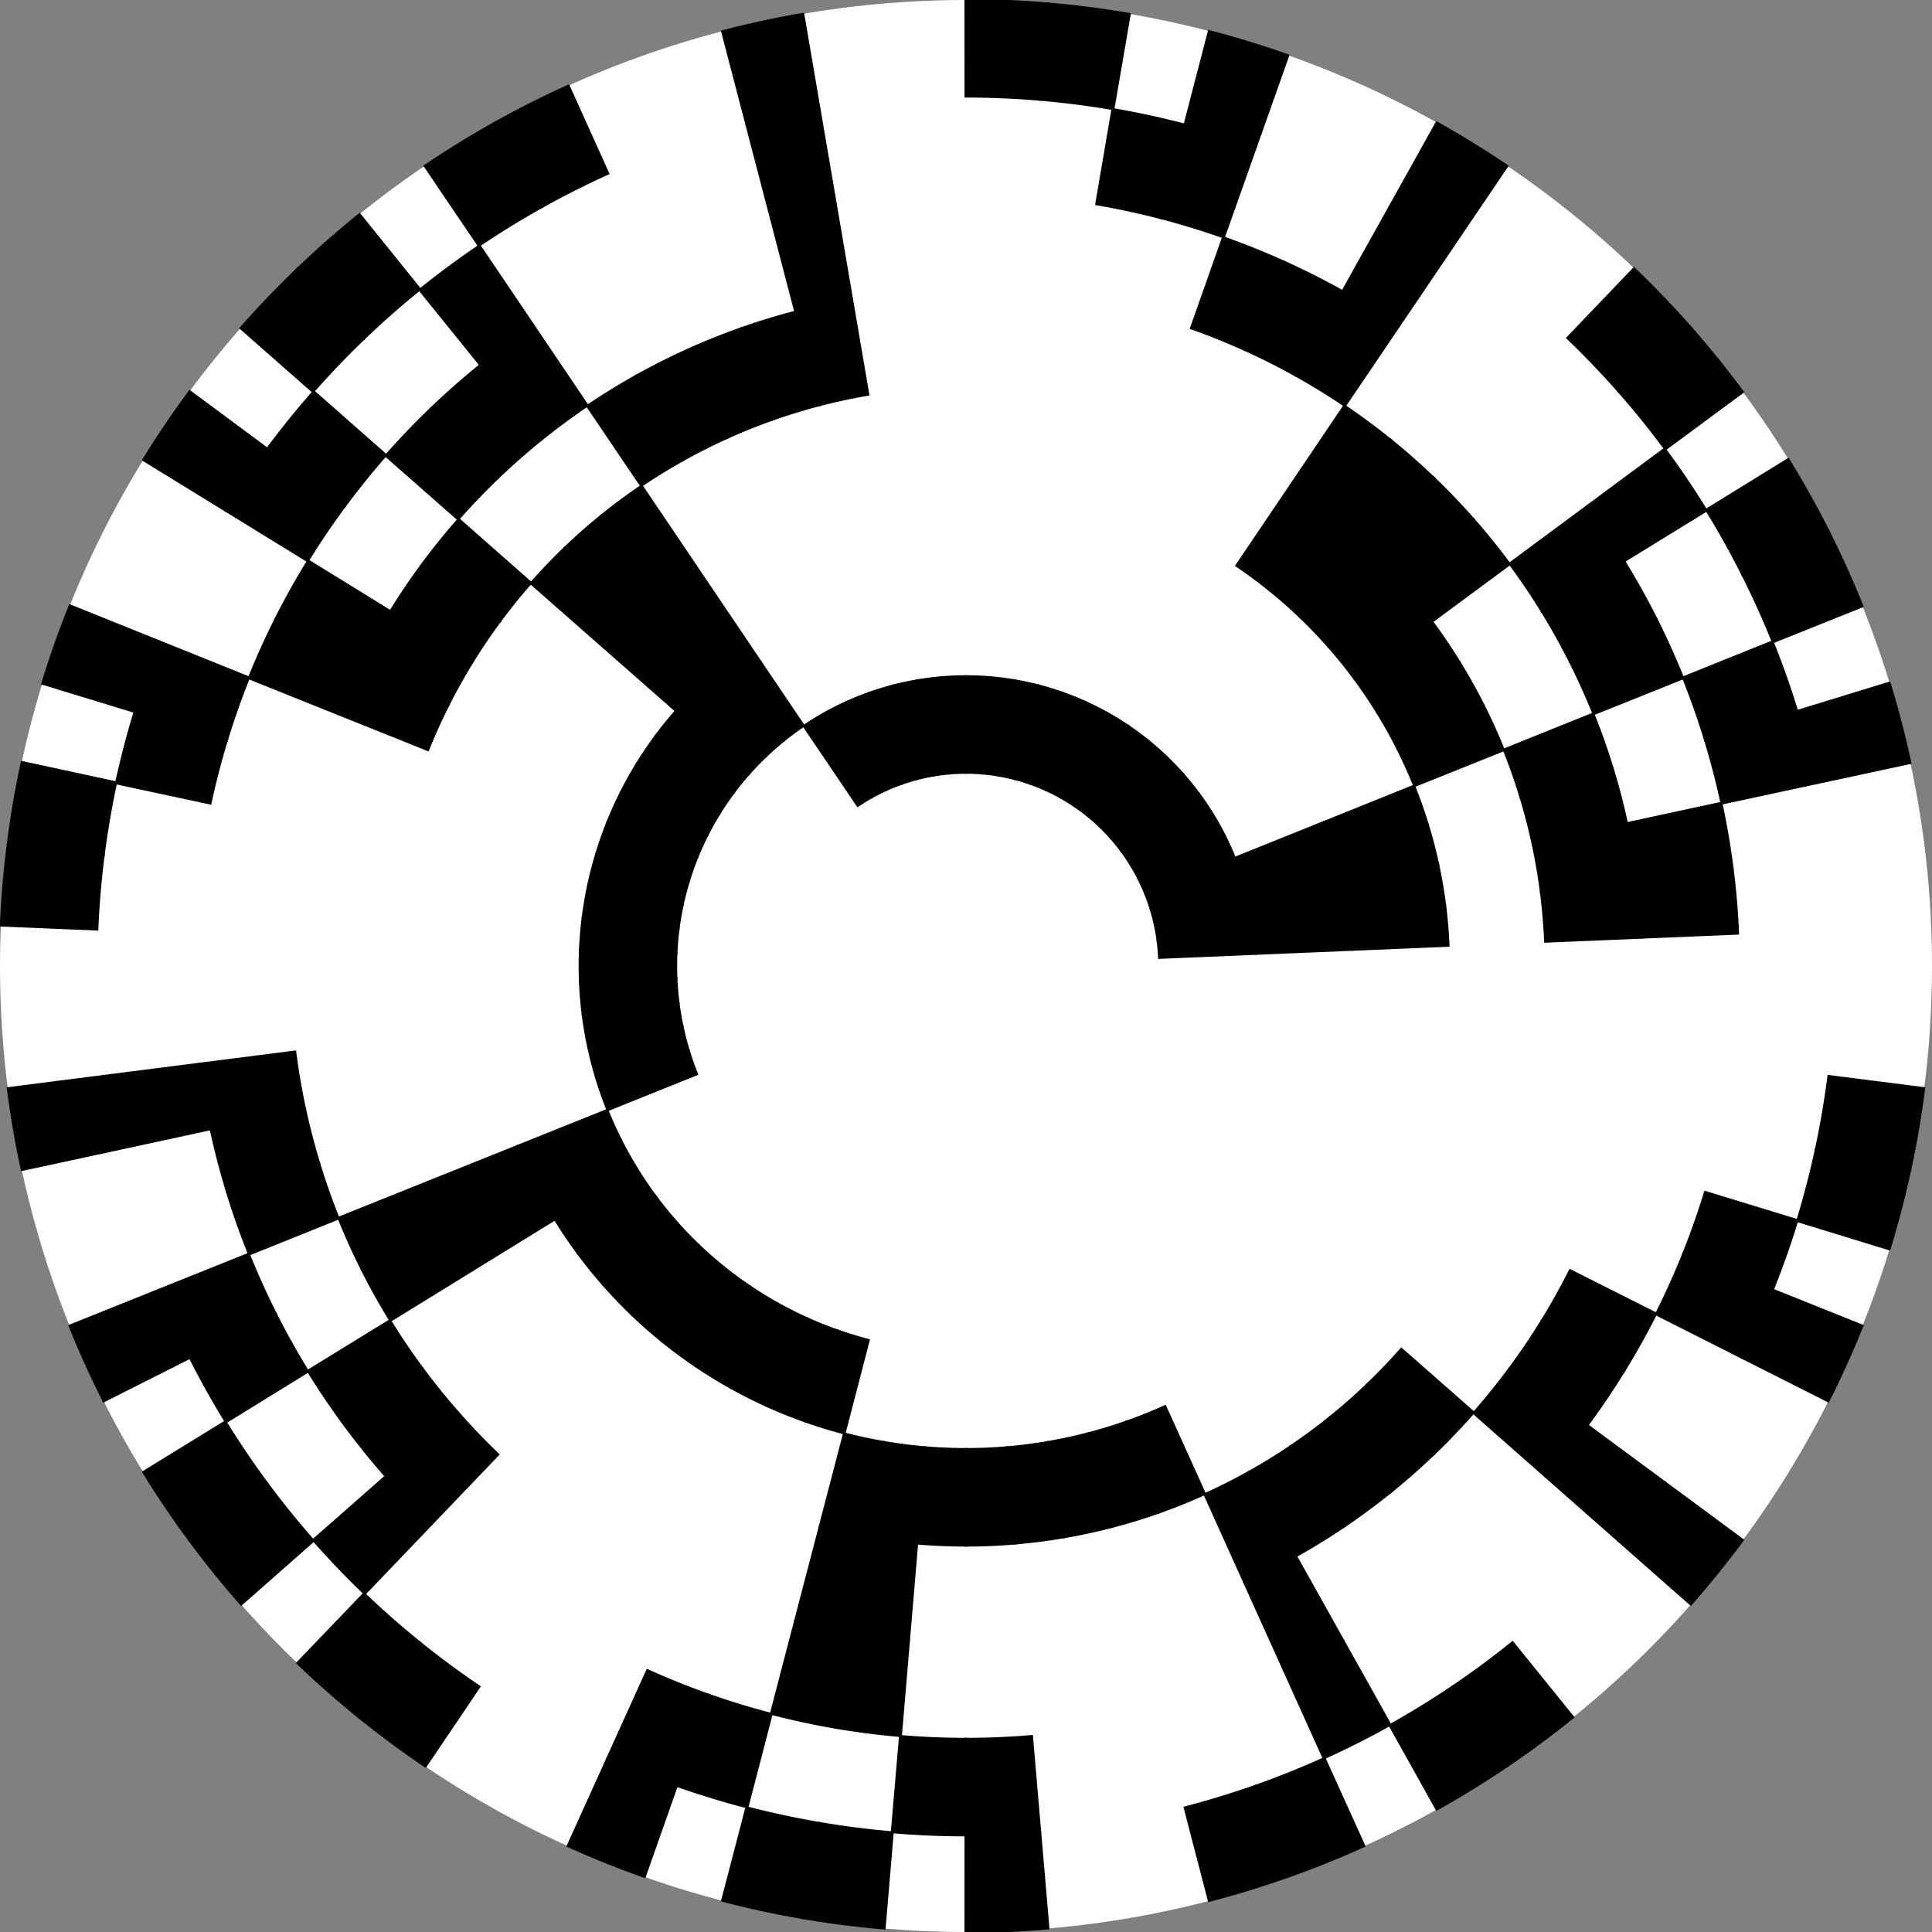 <svg viewBox="0 0  1000   1000 " xmlns="http://www.w3.org/2000/svg" xmlns:xlink="http://www.w3.org/1999/xlink" >
<rect x="0" y="0" width="1000" height="1000" fill="#808080" stroke="none"/>
<circle fill="white" cx="500.0" cy="500.0" r="500.0"/>
<path fill="black" stroke="black"
            d="
            M 443.954,417.182
            L 415.932,375.772
            A 150.0,150.0,0.086,0,1,426.922,369.005
            L 451.281,412.67
            A 100.0,100.0,0.086,0,0,443.954,417.182
            z">
</path>
<path fill="black" stroke="black"
            d="
            M 451.18,412.727
            L 426.77,369.09
            A 150.0,150.0,0.086,0,1,438.294,363.28
            L 458.863,408.853
            A 100.0,100.0,0.086,0,0,451.18,412.727
            z">
</path>
<path fill="black" stroke="black"
            d="
            M 458.757,408.901
            L 438.135,363.352
            A 150.0,150.0,0.086,0,1,450.111,358.539
            L 466.741,405.693
            A 100.0,100.0,0.086,0,0,458.757,408.901
            z">
</path>
<path fill="black" stroke="black"
            d="
            M 466.631,405.732
            L 449.947,358.597
            A 150.0,150.0,0.086,0,1,462.288,354.818
            L 474.858,403.212
            A 100.0,100.0,0.086,0,0,466.631,405.732
            z">
</path>
<path fill="black" stroke="black"
            d="
            M 474.746,403.241
            L 462.119,354.862
            A 150.0,150.0,0.086,0,1,474.736,352.143
            L 483.157,401.429
            A 100.0,100.0,0.086,0,0,474.746,403.241
            z">
</path>
<path fill="black" stroke="black"
            d="
            M 483.043,401.448
            L 474.564,352.172
            A 150.0,150.0,0.086,0,1,487.366,350.533
            L 491.577,400.355
            A 100.0,100.0,0.086,0,0,483.043,401.448
            z">
</path>
<path fill="black" stroke="black"
            d="
            M 491.461,400.365
            L 487.192,350.548
            A 150.0,150.0,0.086,0,1,500.087,350
            L 500.058,400
            A 100.0,100.0,0.086,0,0,491.461,400.365
            z">
</path>
<path fill="black" stroke="black"
            d="
            M 499.942,400
            L 499.913,350
            A 150.0,150.0,0.086,0,1,512.808,350.548
            L 508.539,400.365
            A 100.0,100.0,0.086,0,0,499.942,400
            z">
</path>
<path fill="black" stroke="black"
            d="
            M 508.423,400.355
            L 512.634,350.533
            A 150.0,150.0,0.086,0,1,525.436,352.172
            L 516.957,401.448
            A 100.0,100.0,0.086,0,0,508.423,400.355
            z">
</path>
<path fill="black" stroke="black"
            d="
            M 516.843,401.429
            L 525.264,352.143
            A 150.0,150.0,0.086,0,1,537.881,354.862
            L 525.254,403.241
            A 100.0,100.0,0.086,0,0,516.843,401.429
            z">
</path>
<path fill="black" stroke="black"
            d="
            M 525.142,403.212
            L 537.712,354.818
            A 150.0,150.0,0.086,0,1,550.053,358.597
            L 533.369,405.732
            A 100.0,100.0,0.086,0,0,525.142,403.212
            z">
</path>
<path fill="black" stroke="black"
            d="
            M 533.259,405.693
            L 549.889,358.539
            A 150.0,150.0,0.086,0,1,561.865,363.352
            L 541.243,408.901
            A 100.0,100.0,0.086,0,0,533.259,405.693
            z">
</path>
<path fill="black" stroke="black"
            d="
            M 541.137,408.853
            L 561.706,363.28
            A 150.0,150.0,0.086,0,1,573.23,369.09
            L 548.82,412.727
            A 100.0,100.0,0.086,0,0,541.137,408.853
            z">
</path>
<path fill="black" stroke="black"
            d="
            M 548.719,412.67
            L 573.078,369.005
            A 150.0,150.0,0.086,0,1,584.068,375.772
            L 556.046,417.182
            A 100.0,100.0,0.086,0,0,548.719,412.67
            z">
</path>
<path fill="black" stroke="black"
            d="
            M 555.949,417.116
            L 583.924,375.675
            A 150.0,150.0,0.086,0,1,594.301,383.349
            L 562.867,422.233
            A 100.0,100.0,0.086,0,0,555.949,417.116
            z">
</path>
<path fill="black" stroke="black"
            d="
            M 562.777,422.16
            L 594.165,383.24
            A 150.0,150.0,0.086,0,1,603.854,391.767
            L 569.236,427.845
            A 100.0,100.0,0.086,0,0,562.777,422.16
            z">
</path>
<path fill="black" stroke="black"
            d="
            M 569.152,427.764
            L 603.728,391.646
            A 150.0,150.0,0.086,0,1,612.658,400.964
            L 575.106,433.976
            A 100.0,100.0,0.086,0,0,569.152,427.764
            z">
</path>
<path fill="black" stroke="black"
            d="
            M 575.029,433.889
            L 612.543,400.833
            A 150.0,150.0,0.086,0,1,620.651,410.875
            L 580.434,440.583
            A 100.0,100.0,0.086,0,0,575.029,433.889
            z">
</path>
<path fill="black" stroke="black"
            d="
            M 580.365,440.49
            L 620.548,410.735
            A 150.0,150.0,0.086,0,1,627.775,421.428
            L 585.183,447.619
            A 100.0,100.0,0.086,0,0,580.365,440.49
            z">
</path>
<path fill="black" stroke="black"
            d="
            M 585.122,447.52
            L 627.684,421.28
            A 150.0,150.0,0.086,0,1,633.978,432.547
            L 589.319,455.032
            A 100.0,100.0,0.086,0,0,585.122,447.52
            z">
</path>
<path fill="black" stroke="black"
            d="
            M 589.266,454.928
            L 633.9,432.392
            A 150.0,150.0,0.086,0,1,639.216,444.152
            L 592.811,462.768
            A 100.0,100.0,0.086,0,0,589.266,454.928
            z">
</path>
<path fill="black" stroke="black"
            d="
            M 592.767,462.66
            L 639.151,443.991
            A 150.0,150.0,0.086,0,1,643.451,456.16
            L 595.634,470.773
            A 100.0,100.0,0.086,0,0,592.767,462.66
            z">
</path>
<path fill="black" stroke="black"
            d="
            M 595.6,470.662
            L 643.399,455.993
            A 150.0,150.0,0.086,0,1,646.652,468.483
            L 597.768,478.989
            A 100.0,100.0,0.086,0,0,595.6,470.662
            z">
</path>
<path fill="black" stroke="black"
            d="
            M 597.743,478.875
            L 646.615,468.313
            A 150.0,150.0,0.086,0,1,648.796,481.034
            L 599.197,487.356
            A 100.0,100.0,0.086,0,0,597.743,478.875
            z">
</path>
<path fill="black" stroke="black"
            d="
            M 599.183,487.241
            L 648.774,480.861
            A 150.0,150.0,0.086,0,1,649.869,493.721
            L 599.912,495.814
            A 100.0,100.0,0.086,0,0,599.183,487.241
            z">
</path>
<path fill="black" stroke="black"
            d="
            M 360.849,556.009
            L 314.466,574.679
            A 200.0,200.0,0.086,0,1,308.733,558.453
            L 356.549,543.84
            A 150.0,150.0,0.086,0,0,360.849,556.009
            z">
</path>
<path fill="black" stroke="black"
            d="
            M 356.601,544.007
            L 308.801,558.676
            A 200.0,200.0,0.086,0,1,304.464,542.022
            L 353.348,531.517
            A 150.0,150.0,0.086,0,0,356.601,544.007
            z">
</path>
<path fill="black" stroke="black"
            d="
            M 353.385,531.687
            L 304.513,542.25
            A 200.0,200.0,0.086,0,1,301.605,525.288
            L 351.204,518.966
            A 150.0,150.0,0.086,0,0,353.385,531.687
            z">
</path>
<path fill="black" stroke="black"
            d="
            M 351.226,519.139
            L 301.635,525.519
            A 200.0,200.0,0.086,0,1,300.175,508.372
            L 350.131,506.279
            A 150.0,150.0,0.086,0,0,351.226,519.139
            z">
</path>
<path fill="black" stroke="black"
            d="
            M 350.139,506.453
            L 300.185,508.604
            A 200.0,200.0,0.086,0,1,300.185,491.396
            L 350.139,493.547
            A 150.0,150.0,0.086,0,0,350.139,506.453
            z">
</path>
<path fill="black" stroke="black"
            d="
            M 350.131,493.721
            L 300.175,491.628
            A 200.0,200.0,0.086,0,1,301.635,474.481
            L 351.226,480.861
            A 150.0,150.0,0.086,0,0,350.131,493.721
            z">
</path>
<path fill="black" stroke="black"
            d="
            M 351.204,481.034
            L 301.605,474.712
            A 200.0,200.0,0.086,0,1,304.513,457.75
            L 353.385,468.313
            A 150.0,150.0,0.086,0,0,351.204,481.034
            z">
</path>
<path fill="black" stroke="black"
            d="
            M 353.348,468.483
            L 304.464,457.978
            A 200.0,200.0,0.086,0,1,308.801,441.324
            L 356.601,455.993
            A 150.0,150.0,0.086,0,0,353.348,468.483
            z">
</path>
<path fill="black" stroke="black"
            d="
            M 356.549,456.16
            L 308.733,441.547
            A 200.0,200.0,0.086,0,1,314.466,425.321
            L 360.849,443.991
            A 150.0,150.0,0.086,0,0,356.549,456.16
            z">
</path>
<path fill="black" stroke="black"
            d="
            M 360.784,444.152
            L 314.379,425.537
            A 200.0,200.0,0.086,0,1,321.467,409.855
            L 366.1,432.392
            A 150.0,150.0,0.086,0,0,360.784,444.152
            z">
</path>
<path fill="black" stroke="black"
            d="
            M 366.022,432.547
            L 321.362,410.063
            A 200.0,200.0,0.086,0,1,329.755,395.04
            L 372.316,421.28
            A 150.0,150.0,0.086,0,0,366.022,432.547
            z">
</path>
<path fill="black" stroke="black"
            d="
            M 372.225,421.428
            L 329.633,395.238
            A 200.0,200.0,0.086,0,1,339.27,380.98
            L 379.452,410.735
            A 150.0,150.0,0.086,0,0,372.225,421.428
            z">
</path>
<path fill="black" stroke="black"
            d="
            M 379.349,410.875
            L 339.131,381.167
            A 200.0,200.0,0.086,0,1,349.942,367.778
            L 387.457,400.833
            A 150.0,150.0,0.086,0,0,379.349,410.875
            z">
</path>
<path fill="black" stroke="black"
            d="
            M 387.342,400.964
            L 349.789,367.952
            A 200.0,200.0,0.086,0,1,361.696,355.528
            L 396.272,391.646
            A 150.0,150.0,0.086,0,0,387.342,400.964
            z">
</path>
<path fill="black" stroke="black"
            d="
            M 396.146,391.767
            L 361.528,355.689
            A 200.0,200.0,0.086,0,1,374.447,344.32
            L 405.835,383.24
            A 150.0,150.0,0.086,0,0,396.146,391.767
            z">
</path>
<path fill="black" stroke="black"
            d="
            M 405.699,383.349
            L 374.266,344.466
            A 200.0,200.0,0.086,0,1,388.101,334.233
            L 416.076,375.675
            A 150.0,150.0,0.086,0,0,405.699,383.349
            z">
</path>
<path fill="black" stroke="black"
            d="
            M 639.151,443.991
            L 685.534,425.321
            A 200.0,200.0,0.086,0,1,691.267,441.547
            L 643.451,456.16
            A 150.0,150.0,0.086,0,0,639.151,443.991
            z">
</path>
<path fill="black" stroke="black"
            d="
            M 643.399,455.993
            L 691.199,441.324
            A 200.0,200.0,0.086,0,1,695.536,457.978
            L 646.652,468.483
            A 150.0,150.0,0.086,0,0,643.399,455.993
            z">
</path>
<path fill="black" stroke="black"
            d="
            M 646.615,468.313
            L 695.487,457.75
            A 200.0,200.0,0.086,0,1,698.395,474.712
            L 648.796,481.034
            A 150.0,150.0,0.086,0,0,646.615,468.313
            z">
</path>
<path fill="black" stroke="black"
            d="
            M 648.774,480.861
            L 698.365,474.481
            A 200.0,200.0,0.086,0,1,699.825,491.628
            L 649.869,493.721
            A 150.0,150.0,0.086,0,0,648.774,480.861
            z">
</path>
<path fill="black" stroke="black"
            d="
            M 449.717,693.576
            L 437.146,741.97
            A 250.0,250.0,0.086,0,1,416.578,735.671
            L 433.262,688.537
            A 200.0,200.0,0.086,0,0,449.717,693.576
            z">
</path>
<path fill="black" stroke="black"
            d="
            M 433.482,688.614
            L 416.852,735.768
            A 250.0,250.0,0.086,0,1,396.892,727.747
            L 417.514,682.198
            A 200.0,200.0,0.086,0,0,433.482,688.614
            z">
</path>
<path fill="black" stroke="black"
            d="
            M 417.726,682.294
            L 397.157,727.867
            A 250.0,250.0,0.086,0,1,377.949,718.183
            L 402.359,674.546
            A 200.0,200.0,0.086,0,0,417.726,682.294
            z">
</path>
<path fill="black" stroke="black"
            d="
            M 402.563,674.66
            L 378.203,718.324
            A 250.0,250.0,0.086,0,1,359.886,707.046
            L 387.909,665.637
            A 200.0,200.0,0.086,0,0,402.563,674.66
            z">
</path>
<path fill="black" stroke="black"
            d="
            M 388.101,665.767
            L 360.127,707.209
            A 250.0,250.0,0.086,0,1,342.832,694.418
            L 374.266,655.534
            A 200.0,200.0,0.086,0,0,388.101,665.767
            z">
</path>
<path fill="black" stroke="black"
            d="
            M 374.447,655.68
            L 343.058,694.6
            A 250.0,250.0,0.086,0,1,326.91,680.388
            L 361.528,644.311
            A 200.0,200.0,0.086,0,0,374.447,655.68
            z">
</path>
<path fill="black" stroke="black"
            d="
            M 361.696,644.472
            L 327.12,680.59
            A 250.0,250.0,0.086,0,1,312.236,665.06
            L 349.789,632.048
            A 200.0,200.0,0.086,0,0,361.696,644.472
            z">
</path>
<path fill="black" stroke="black"
            d="
            M 349.942,632.222
            L 312.428,665.278
            A 250.0,250.0,0.086,0,1,298.914,648.541
            L 339.131,618.833
            A 200.0,200.0,0.086,0,0,349.942,632.222
            z">
</path>
<path fill="black" stroke="black"
            d="
            M 339.27,619.02
            L 299.087,648.775
            A 250.0,250.0,0.086,0,1,287.042,630.953
            L 329.633,604.762
            A 200.0,200.0,0.086,0,0,339.27,619.02
            z">
</path>
<path fill="black" stroke="black"
            d="
            M 329.755,604.96
            L 287.194,631.201
            A 250.0,250.0,0.086,0,1,276.703,612.421
            L 321.362,589.937
            A 200.0,200.0,0.086,0,0,329.755,604.96
            z">
</path>
<path fill="black" stroke="black"
            d="
            M 321.467,590.145
            L 276.834,612.681
            A 250.0,250.0,0.086,0,1,267.974,593.079
            L 314.379,574.463
            A 200.0,200.0,0.086,0,0,321.467,590.145
            z">
</path>
<path fill="black" stroke="black"
            d="
            M 349.789,367.952
            L 312.236,334.94
            A 250.0,250.0,0.086,0,1,327.12,319.41
            L 361.696,355.528
            A 200.0,200.0,0.086,0,0,349.789,367.952
            z">
</path>
<path fill="black" stroke="black"
            d="
            M 361.528,355.689
            L 326.91,319.612
            A 250.0,250.0,0.086,0,1,343.058,305.4
            L 374.447,344.32
            A 200.0,200.0,0.086,0,0,361.528,355.689
            z">
</path>
<path fill="black" stroke="black"
            d="
            M 374.266,344.466
            L 342.832,305.582
            A 250.0,250.0,0.086,0,1,360.127,292.791
            L 388.101,334.233
            A 200.0,200.0,0.086,0,0,374.266,344.466
            z">
</path>
<path fill="black" stroke="black"
            d="
            M 685.534,425.321
            L 731.918,406.651
            A 250.0,250.0,0.086,0,1,739.084,426.933
            L 691.267,441.547
            A 200.0,200.0,0.086,0,0,685.534,425.321
            z">
</path>
<path fill="black" stroke="black"
            d="
            M 691.199,441.324
            L 738.999,426.655
            A 250.0,250.0,0.086,0,1,744.419,447.472
            L 695.536,457.978
            A 200.0,200.0,0.086,0,0,691.199,441.324
            z">
</path>
<path fill="black" stroke="black"
            d="
            M 695.487,457.75
            L 744.358,447.188
            A 250.0,250.0,0.086,0,1,747.994,468.39
            L 698.395,474.712
            A 200.0,200.0,0.086,0,0,695.487,457.75
            z">
</path>
<path fill="black" stroke="black"
            d="
            M 698.365,474.481
            L 747.957,468.101
            A 250.0,250.0,0.086,0,1,749.781,489.535
            L 699.825,491.628
            A 200.0,200.0,0.086,0,0,698.365,474.481
            z">
</path>
<path fill="black" stroke="black"
            d="
            M 603.108,727.747
            L 623.729,773.297
            A 300.0,300.0,0.086,0,1,599.777,782.921
            L 583.148,735.768
            A 250.0,250.0,0.086,0,0,603.108,727.747
            z">
</path>
<path fill="black" stroke="black"
            d="
            M 583.422,735.671
            L 600.106,782.805
            A 300.0,300.0,0.086,0,1,575.425,790.364
            L 562.854,741.97
            A 250.0,250.0,0.086,0,0,583.422,735.671
            z">
</path>
<path fill="black" stroke="black"
            d="
            M 563.135,741.897
            L 575.762,790.276
            A 300.0,300.0,0.086,0,1,550.528,795.714
            L 542.107,746.429
            A 250.0,250.0,0.086,0,0,563.135,741.897
            z">
</path>
<path fill="black" stroke="black"
            d="
            M 542.393,746.379
            L 550.872,795.655
            A 300.0,300.0,0.086,0,1,525.268,798.934
            L 521.057,749.112
            A 250.0,250.0,0.086,0,0,542.393,746.379
            z">
</path>
<path fill="black" stroke="black"
            d="
            M 521.346,749.087
            L 525.616,798.904
            A 300.0,300.0,0.086,0,1,499.826,800
            L 499.855,750
            A 250.0,250.0,0.086,0,0,521.346,749.087
            z">
</path>
<path fill="black" stroke="black"
            d="
            M 500.145,750
            L 500.174,800
            A 300.0,300.0,0.086,0,1,474.384,798.904
            L 478.654,749.087
            A 250.0,250.0,0.086,0,0,500.145,750
            z">
</path>
<path fill="black" stroke="black"
            d="
            M 478.943,749.112
            L 474.732,798.934
            A 300.0,300.0,0.086,0,1,449.128,795.655
            L 457.607,746.379
            A 250.0,250.0,0.086,0,0,478.943,749.112
            z">
</path>
<path fill="black" stroke="black"
            d="
            M 457.893,746.429
            L 449.472,795.714
            A 300.0,300.0,0.086,0,1,424.238,790.276
            L 436.865,741.897
            A 250.0,250.0,0.086,0,0,457.893,746.429
            z">
</path>
<path fill="black" stroke="black"
            d="
            M 287.194,631.201
            L 244.633,657.441
            A 300.0,300.0,0.086,0,1,232.044,634.905
            L 276.703,612.421
            A 250.0,250.0,0.086,0,0,287.194,631.201
            z">
</path>
<path fill="black" stroke="black"
            d="
            M 276.834,612.681
            L 232.201,635.217
            A 300.0,300.0,0.086,0,1,221.568,611.695
            L 267.974,593.079
            A 250.0,250.0,0.086,0,0,276.834,612.681
            z">
</path>
<path fill="black" stroke="black"
            d="
            M 312.236,334.94
            L 274.683,301.929
            A 300.0,300.0,0.086,0,1,292.544,283.292
            L 327.12,319.41
            A 250.0,250.0,0.086,0,0,312.236,334.94
            z">
</path>
<path fill="black" stroke="black"
            d="
            M 326.91,319.612
            L 292.292,283.534
            A 300.0,300.0,0.086,0,1,311.67,266.48
            L 343.058,305.4
            A 250.0,250.0,0.086,0,0,326.91,319.612
            z">
</path>
<path fill="black" stroke="black"
            d="
            M 342.832,305.582
            L 311.398,266.699
            A 300.0,300.0,0.086,0,1,332.152,251.349
            L 360.127,292.791
            A 250.0,250.0,0.086,0,0,342.832,305.582
            z">
</path>
<path fill="black" stroke="black"
            d="
            M 639.873,292.791
            L 667.848,251.349
            A 300.0,300.0,0.086,0,1,688.602,266.699
            L 657.168,305.582
            A 250.0,250.0,0.086,0,0,639.873,292.791
            z">
</path>
<path fill="black" stroke="black"
            d="
            M 656.942,305.4
            L 688.33,266.48
            A 300.0,300.0,0.086,0,1,707.708,283.534
            L 673.09,319.612
            A 250.0,250.0,0.086,0,0,656.942,305.4
            z">
</path>
<path fill="black" stroke="black"
            d="
            M 672.88,319.41
            L 707.456,283.292
            A 300.0,300.0,0.086,0,1,725.317,301.929
            L 687.764,334.94
            A 250.0,250.0,0.086,0,0,672.88,319.41
            z">
</path>
<path fill="black" stroke="black"
            d="
            M 687.572,334.722
            L 725.086,301.667
            A 300.0,300.0,0.086,0,1,741.303,321.75
            L 701.086,351.459
            A 250.0,250.0,0.086,0,0,687.572,334.722
            z">
</path>
<path fill="black" stroke="black"
            d="
            M 700.913,351.225
            L 741.095,321.47
            A 300.0,300.0,0.086,0,1,755.55,342.856
            L 712.958,369.047
            A 250.0,250.0,0.086,0,0,700.913,351.225
            z">
</path>
<path fill="black" stroke="black"
            d="
            M 712.806,368.799
            L 755.367,342.559
            A 300.0,300.0,0.086,0,1,767.956,365.095
            L 723.297,387.579
            A 250.0,250.0,0.086,0,0,712.806,368.799
            z">
</path>
<path fill="black" stroke="black"
            d="
            M 723.166,387.319
            L 767.799,364.783
            A 300.0,300.0,0.086,0,1,778.432,388.305
            L 732.026,406.921
            A 250.0,250.0,0.086,0,0,723.166,387.319
            z">
</path>
<path fill="black" stroke="black"
            d="
            M 725.317,698.071
            L 762.87,731.083
            A 350.0,350.0,0.086,0,1,742.032,752.825
            L 707.456,716.708
            A 300.0,300.0,0.086,0,0,725.317,698.071
            z">
</path>
<path fill="black" stroke="black"
            d="
            M 707.708,716.466
            L 742.326,752.544
            A 350.0,350.0,0.086,0,1,719.719,772.44
            L 688.33,733.52
            A 300.0,300.0,0.086,0,0,707.708,716.466
            z">
</path>
<path fill="black" stroke="black"
            d="
            M 688.602,733.301
            L 720.035,772.185
            A 350.0,350.0,0.086,0,1,695.823,790.092
            L 667.848,748.651
            A 300.0,300.0,0.086,0,0,688.602,733.301
            z">
</path>
<path fill="black" stroke="black"
            d="
            M 668.137,748.455
            L 696.16,789.864
            A 350.0,350.0,0.086,0,1,670.516,805.654
            L 646.156,761.989
            A 300.0,300.0,0.086,0,0,668.137,748.455
            z">
</path>
<path fill="black" stroke="black"
            d="
            M 646.461,761.819
            L 670.871,805.456
            A 350.0,350.0,0.086,0,1,643.98,819.014
            L 623.411,773.44
            A 300.0,300.0,0.086,0,0,646.461,761.819
            z">
</path>
<path fill="black" stroke="black"
            d="
            M 474.732,798.934
            L 470.521,848.756
            A 350.0,350.0,0.086,0,1,440.649,844.931
            L 449.128,795.655
            A 300.0,300.0,0.086,0,0,474.732,798.934
            z">
</path>
<path fill="black" stroke="black"
            d="
            M 449.472,795.714
            L 441.05,845
            A 350.0,350.0,0.086,0,1,411.611,838.655
            L 424.238,790.276
            A 300.0,300.0,0.086,0,0,449.472,795.714
            z">
</path>
<path fill="black" stroke="black"
            d="
            M 244.633,657.441
            L 202.072,683.681
            A 350.0,350.0,0.086,0,1,187.384,657.39
            L 232.044,634.905
            A 300.0,300.0,0.086,0,0,244.633,657.441
            z">
</path>
<path fill="black" stroke="black"
            d="
            M 232.201,635.217
            L 187.568,657.753
            A 350.0,350.0,0.086,0,1,175.163,630.311
            L 221.568,611.695
            A 300.0,300.0,0.086,0,0,232.201,635.217
            z">
</path>
<path fill="black" stroke="black"
            d="
            M 221.568,388.305
            L 175.163,369.689
            A 350.0,350.0,0.086,0,1,187.568,342.247
            L 232.201,364.783
            A 300.0,300.0,0.086,0,0,221.568,388.305
            z">
</path>
<path fill="black" stroke="black"
            d="
            M 232.044,365.095
            L 187.384,342.61
            A 350.0,350.0,0.086,0,1,202.072,316.319
            L 244.633,342.559
            A 300.0,300.0,0.086,0,0,232.044,365.095
            z">
</path>
<path fill="black" stroke="black"
            d="
            M 244.45,342.856
            L 201.858,316.666
            A 350.0,350.0,0.086,0,1,218.722,291.715
            L 258.905,321.47
            A 300.0,300.0,0.086,0,0,244.45,342.856
            z">
</path>
<path fill="black" stroke="black"
            d="
            M 258.697,321.75
            L 218.48,292.042
            A 350.0,350.0,0.086,0,1,237.399,268.611
            L 274.914,301.667
            A 300.0,300.0,0.086,0,0,258.697,321.75
            z">
</path>
<path fill="black" stroke="black"
            d="
            M 331.863,251.545
            L 303.84,210.136
            A 350.0,350.0,0.086,0,1,329.484,194.346
            L 353.844,238.011
            A 300.0,300.0,0.086,0,0,331.863,251.545
            z">
</path>
<path fill="black" stroke="black"
            d="
            M 353.539,238.181
            L 329.129,194.544
            A 350.0,350.0,0.086,0,1,356.02,180.986
            L 376.589,226.56
            A 300.0,300.0,0.086,0,0,353.539,238.181
            z">
</path>
<path fill="black" stroke="black"
            d="
            M 376.271,226.703
            L 355.649,181.154
            A 350.0,350.0,0.086,0,1,383.593,169.925
            L 400.223,217.079
            A 300.0,300.0,0.086,0,0,376.271,226.703
            z">
</path>
<path fill="black" stroke="black"
            d="
            M 399.894,217.195
            L 383.209,170.061
            A 350.0,350.0,0.086,0,1,412.005,161.242
            L 424.575,209.636
            A 300.0,300.0,0.086,0,0,399.894,217.195
            z">
</path>
<path fill="black" stroke="black"
            d="
            M 424.238,209.724
            L 411.611,161.345
            A 350.0,350.0,0.086,0,1,441.05,155
            L 449.472,204.286
            A 300.0,300.0,0.086,0,0,424.238,209.724
            z">
</path>
<path fill="black" stroke="black"
            d="
            M 667.848,251.349
            L 695.823,209.908
            A 350.0,350.0,0.086,0,1,720.035,227.815
            L 688.602,266.699
            A 300.0,300.0,0.086,0,0,667.848,251.349
            z">
</path>
<path fill="black" stroke="black"
            d="
            M 688.33,266.48
            L 719.719,227.56
            A 350.0,350.0,0.086,0,1,742.326,247.456
            L 707.708,283.534
            A 300.0,300.0,0.086,0,0,688.33,266.48
            z">
</path>
<path fill="black" stroke="black"
            d="
            M 707.456,283.292
            L 742.032,247.175
            A 350.0,350.0,0.086,0,1,762.87,268.917
            L 725.317,301.929
            A 300.0,300.0,0.086,0,0,707.456,283.292
            z">
</path>
<path fill="black" stroke="black"
            d="
            M 725.086,301.667
            L 762.601,268.611
            A 350.0,350.0,0.086,0,1,781.52,292.042
            L 741.303,321.75
            A 300.0,300.0,0.086,0,0,725.086,301.667
            z">
</path>
<path fill="black" stroke="black"
            d="
            M 778.302,387.981
            L 824.685,369.311
            A 350.0,350.0,0.086,0,1,834.718,397.707
            L 786.901,412.32
            A 300.0,300.0,0.086,0,0,778.302,387.981
            z">
</path>
<path fill="black" stroke="black"
            d="
            M 786.799,411.986
            L 834.599,397.317
            A 350.0,350.0,0.086,0,1,842.187,426.461
            L 793.303,436.967
            A 300.0,300.0,0.086,0,0,786.799,411.986
            z">
</path>
<path fill="black" stroke="black"
            d="
            M 793.23,436.626
            L 842.101,426.063
            A 350.0,350.0,0.086,0,1,847.191,455.746
            L 797.592,462.068
            A 300.0,300.0,0.086,0,0,793.23,436.626
            z">
</path>
<path fill="black" stroke="black"
            d="
            M 797.548,461.722
            L 847.139,455.342
            A 350.0,350.0,0.086,0,1,849.693,485.349
            L 799.737,487.442
            A 300.0,300.0,0.086,0,0,797.548,461.722
            z">
</path>
<path fill="black" stroke="black"
            d="
            M 812.616,657.39
            L 857.275,679.874
            A 400.0,400.0,0.086,0,1,840.49,709.921
            L 797.928,683.681
            A 350.0,350.0,0.086,0,0,812.616,657.39
            z">
</path>
<path fill="black" stroke="black"
            d="
            M 798.142,683.334
            L 840.734,709.525
            A 400.0,400.0,0.086,0,1,821.46,738.04
            L 781.278,708.285
            A 350.0,350.0,0.086,0,0,798.142,683.334
            z">
</path>
<path fill="black" stroke="black"
            d="
            M 781.52,707.958
            L 821.737,737.666
            A 400.0,400.0,0.086,0,1,800.115,764.444
            L 762.601,731.389
            A 350.0,350.0,0.086,0,0,781.52,707.958
            z">
</path>
<path fill="black" stroke="black"
            d="
            M 670.871,805.456
            L 695.281,849.092
            A 400.0,400.0,0.086,0,1,664.548,864.587
            L 643.98,819.014
            A 350.0,350.0,0.086,0,0,670.871,805.456
            z">
</path>
<path fill="black" stroke="black"
            d="
            M 470.521,848.756
            L 466.309,898.579
            A 400.0,400.0,0.086,0,1,432.17,894.207
            L 440.649,844.931
            A 350.0,350.0,0.086,0,0,470.521,848.756
            z">
</path>
<path fill="black" stroke="black"
            d="
            M 441.05,845
            L 432.629,894.286
            A 400.0,400.0,0.086,0,1,398.984,887.034
            L 411.611,838.655
            A 350.0,350.0,0.086,0,0,441.05,845
            z">
</path>
<path fill="black" stroke="black"
            d="
            M 257.968,752.825
            L 223.392,788.943
            A 400.0,400.0,0.086,0,1,199.577,764.095
            L 237.13,731.083
            A 350.0,350.0,0.086,0,0,257.968,752.825
            z">
</path>
<path fill="black" stroke="black"
            d="
            M 237.399,731.389
            L 199.885,764.444
            A 400.0,400.0,0.086,0,1,178.263,737.666
            L 218.48,707.958
            A 350.0,350.0,0.086,0,0,237.399,731.389
            z">
</path>
<path fill="black" stroke="black"
            d="
            M 218.722,708.285
            L 178.54,738.04
            A 400.0,400.0,0.086,0,1,159.266,709.525
            L 201.858,683.334
            A 350.0,350.0,0.086,0,0,218.722,708.285
            z">
</path>
<path fill="black" stroke="black"
            d="
            M 175.315,630.689
            L 128.931,649.358
            A 400.0,400.0,0.086,0,1,117.465,616.907
            L 165.282,602.293
            A 350.0,350.0,0.086,0,0,175.315,630.689
            z">
</path>
<path fill="black" stroke="black"
            d="
            M 165.401,602.683
            L 117.601,617.352
            A 400.0,400.0,0.086,0,1,108.929,584.044
            L 157.813,573.539
            A 350.0,350.0,0.086,0,0,165.401,602.683
            z">
</path>
<path fill="black" stroke="black"
            d="
            M 157.899,573.937
            L 109.027,584.499
            A 400.0,400.0,0.086,0,1,103.21,550.576
            L 152.809,544.254
            A 350.0,350.0,0.086,0,0,157.899,573.937
            z">
</path>
<path fill="black" stroke="black"
            d="
            M 175.163,369.689
            L 128.758,351.073
            A 400.0,400.0,0.086,0,1,142.934,319.711
            L 187.568,342.247
            A 350.0,350.0,0.086,0,0,175.163,369.689
            z">
</path>
<path fill="black" stroke="black"
            d="
            M 187.384,342.61
            L 142.725,320.126
            A 400.0,400.0,0.086,0,1,159.51,290.079
            L 202.072,316.319
            A 350.0,350.0,0.086,0,0,187.384,342.61
            z">
</path>
<path fill="black" stroke="black"
            d="
            M 237.13,268.917
            L 199.577,235.905
            A 400.0,400.0,0.086,0,1,223.392,211.057
            L 257.968,247.175
            A 350.0,350.0,0.086,0,0,237.13,268.917
            z">
</path>
<path fill="black" stroke="black"
            d="
            M 257.674,247.456
            L 223.057,211.379
            A 400.0,400.0,0.086,0,1,248.893,188.64
            L 280.281,227.56
            A 350.0,350.0,0.086,0,0,257.674,247.456
            z">
</path>
<path fill="black" stroke="black"
            d="
            M 279.965,227.815
            L 248.531,188.932
            A 400.0,400.0,0.086,0,1,276.203,168.466
            L 304.177,209.908
            A 350.0,350.0,0.086,0,0,279.965,227.815
            z">
</path>
<path fill="black" stroke="black"
            d="
            M 411.611,161.345
            L 398.984,112.966
            A 400.0,400.0,0.086,0,1,432.629,105.714
            L 441.05,155
            A 350.0,350.0,0.086,0,0,411.611,161.345
            z">
</path>
<path fill="black" stroke="black"
            d="
            M 616.407,169.925
            L 633.037,122.772
            A 400.0,400.0,0.086,0,1,664.972,135.604
            L 644.351,181.154
            A 350.0,350.0,0.086,0,0,616.407,169.925
            z">
</path>
<path fill="black" stroke="black"
            d="
            M 643.98,180.986
            L 664.548,135.413
            A 400.0,400.0,0.086,0,1,695.281,150.908
            L 670.871,194.544
            A 350.0,350.0,0.086,0,0,643.98,180.986
            z">
</path>
<path fill="black" stroke="black"
            d="
            M 670.516,194.346
            L 694.875,150.681
            A 400.0,400.0,0.086,0,1,724.183,168.726
            L 696.16,210.136
            A 350.0,350.0,0.086,0,0,670.516,194.346
            z">
</path>
<path fill="black" stroke="black"
            d="
            M 781.278,291.715
            L 821.46,261.96
            A 400.0,400.0,0.086,0,1,840.734,290.475
            L 798.142,316.666
            A 350.0,350.0,0.086,0,0,781.278,291.715
            z">
</path>
<path fill="black" stroke="black"
            d="
            M 797.928,316.319
            L 840.49,290.079
            A 400.0,400.0,0.086,0,1,857.275,320.126
            L 812.616,342.61
            A 350.0,350.0,0.086,0,0,797.928,316.319
            z">
</path>
<path fill="black" stroke="black"
            d="
            M 812.432,342.247
            L 857.066,319.711
            A 400.0,400.0,0.086,0,1,871.242,351.073
            L 824.837,369.689
            A 350.0,350.0,0.086,0,0,812.432,342.247
            z">
</path>
<path fill="black" stroke="black"
            d="
            M 842.101,426.063
            L 890.973,415.501
            A 400.0,400.0,0.086,0,1,896.79,449.424
            L 847.191,455.746
            A 350.0,350.0,0.086,0,0,842.101,426.063
            z">
</path>
<path fill="black" stroke="black"
            d="
            M 847.139,455.342
            L 896.731,448.962
            A 400.0,400.0,0.086,0,1,899.649,483.256
            L 849.693,485.349
            A 350.0,350.0,0.086,0,0,847.139,455.342
            z">
</path>
<path fill="black" stroke="black"
            d="
            M 882.535,616.907
            L 930.352,631.52
            A 450.0,450.0,0.086,0,1,917.452,668.028
            L 871.069,649.358
            A 400.0,400.0,0.086,0,0,882.535,616.907
            z">
</path>
<path fill="black" stroke="black"
            d="
            M 871.242,648.927
            L 917.648,667.543
            A 450.0,450.0,0.086,0,1,901.699,702.825
            L 857.066,680.289
            A 400.0,400.0,0.086,0,0,871.242,648.927
            z">
</path>
<path fill="black" stroke="black"
            d="
            M 821.737,737.666
            L 861.954,767.374
            A 450.0,450.0,0.086,0,1,837.63,797.5
            L 800.115,764.444
            A 400.0,400.0,0.086,0,0,821.737,737.666
            z">
</path>
<path fill="black" stroke="black"
            d="
            M 695.281,849.092
            L 719.691,892.729
            A 450.0,450.0,0.086,0,1,685.117,910.161
            L 664.548,864.587
            A 400.0,400.0,0.086,0,0,695.281,849.092
            z">
</path>
<path fill="black" stroke="black"
            d="
            M 534.154,898.539
            L 538.423,948.357
            A 450.0,450.0,0.086,0,1,499.738,950
            L 499.767,900
            A 400.0,400.0,0.086,0,0,534.154,898.539
            z">
</path>
<path fill="black" stroke="black"
            d="
            M 500.233,900
            L 500.262,950
            A 450.0,450.0,0.086,0,1,461.577,948.357
            L 465.846,898.539
            A 400.0,400.0,0.086,0,0,500.233,900
            z">
</path>
<path fill="black" stroke="black"
            d="
            M 399.434,887.152
            L 386.863,935.546
            A 450.0,450.0,0.086,0,1,349.84,924.208
            L 366.525,877.073
            A 400.0,400.0,0.086,0,0,399.434,887.152
            z">
</path>
<path fill="black" stroke="black"
            d="
            M 366.963,877.228
            L 350.334,924.382
            A 450.0,450.0,0.086,0,1,314.406,909.945
            L 335.028,864.396
            A 400.0,400.0,0.086,0,0,366.963,877.228
            z">
</path>
<path fill="black" stroke="black"
            d="
            M 223.392,788.943
            L 188.816,825.061
            A 450.0,450.0,0.086,0,1,162.025,797.107
            L 199.577,764.095
            A 400.0,400.0,0.086,0,0,223.392,788.943
            z">
</path>
<path fill="black" stroke="black"
            d="
            M 159.51,709.921
            L 116.949,736.161
            A 450.0,450.0,0.086,0,1,98.066,702.358
            L 142.725,679.874
            A 400.0,400.0,0.086,0,0,159.51,709.921
            z">
</path>
<path fill="black" stroke="black"
            d="
            M 142.934,680.289
            L 98.301,702.825
            A 450.0,450.0,0.086,0,1,82.352,667.543
            L 128.758,648.927
            A 400.0,400.0,0.086,0,0,142.934,680.289
            z">
</path>
<path fill="black" stroke="black"
            d="
            M 109.027,584.499
            L 60.155,595.061
            A 450.0,450.0,0.086,0,1,53.612,556.898
            L 103.21,550.576
            A 400.0,400.0,0.086,0,0,109.027,584.499
            z">
</path>
<path fill="black" stroke="black"
            d="
            M 108.929,415.956
            L 60.045,405.45
            A 450.0,450.0,0.086,0,1,69.802,367.98
            L 117.601,382.648
            A 400.0,400.0,0.086,0,0,108.929,415.956
            z">
</path>
<path fill="black" stroke="black"
            d="
            M 117.465,383.093
            L 69.648,368.48
            A 450.0,450.0,0.086,0,1,82.548,331.972
            L 128.931,350.642
            A 400.0,400.0,0.086,0,0,117.465,383.093
            z">
</path>
<path fill="black" stroke="black"
            d="
            M 159.266,290.475
            L 116.675,264.285
            A 450.0,450.0,0.086,0,1,138.357,232.205
            L 178.54,261.96
            A 400.0,400.0,0.086,0,0,159.266,290.475
            z">
</path>
<path fill="black" stroke="black"
            d="
            M 178.263,262.334
            L 138.046,232.626
            A 450.0,450.0,0.086,0,1,162.37,202.5
            L 199.885,235.556
            A 400.0,400.0,0.086,0,0,178.263,262.334
            z">
</path>
<path fill="black" stroke="black"
            d="
            M 248.531,188.932
            L 217.097,150.048
            A 450.0,450.0,0.086,0,1,248.228,127.024
            L 276.203,168.466
            A 400.0,400.0,0.086,0,0,248.531,188.932
            z">
</path>
<path fill="black" stroke="black"
            d="
            M 398.984,112.966
            L 386.357,64.586
            A 450.0,450.0,0.086,0,1,424.208,56.429
            L 432.629,105.714
            A 400.0,400.0,0.086,0,0,398.984,112.966
            z">
</path>
<path fill="black" stroke="black"
            d="
            M 567.371,105.714
            L 575.792,56.429
            A 450.0,450.0,0.086,0,1,613.643,64.586
            L 601.016,112.966
            A 400.0,400.0,0.086,0,0,567.371,105.714
            z">
</path>
<path fill="black" stroke="black"
            d="
            M 600.566,112.848
            L 613.137,64.454
            A 450.0,450.0,0.086,0,1,650.16,75.792
            L 633.475,122.927
            A 400.0,400.0,0.086,0,0,600.566,112.848
            z">
</path>
<path fill="black" stroke="black"
            d="
            M 694.875,150.681
            L 719.234,107.016
            A 450.0,450.0,0.086,0,1,752.205,127.317
            L 724.183,168.726
            A 400.0,400.0,0.086,0,0,694.875,150.681
            z">
</path>
<path fill="black" stroke="black"
            d="
            M 821.46,261.96
            L 861.643,232.205
            A 450.0,450.0,0.086,0,1,883.325,264.285
            L 840.734,290.475
            A 400.0,400.0,0.086,0,0,821.46,261.96
            z">
</path>
<path fill="black" stroke="black"
            d="
            M 871.069,350.642
            L 917.452,331.972
            A 450.0,450.0,0.086,0,1,930.352,368.48
            L 882.535,383.093
            A 400.0,400.0,0.086,0,0,871.069,350.642
            z">
</path>
<path fill="black" stroke="black"
            d="
            M 882.399,382.648
            L 930.198,367.98
            A 450.0,450.0,0.086,0,1,939.955,405.45
            L 891.071,415.956
            A 400.0,400.0,0.086,0,0,882.399,382.648
            z">
</path>
<path fill="black" stroke="black"
            d="
            M 946.388,556.898
            L 995.987,563.22
            A 500.0,500.0,0.086,0,1,988.716,605.624
            L 939.845,595.061
            A 450.0,450.0,0.086,0,0,946.388,556.898
            z">
</path>
<path fill="black" stroke="black"
            d="
            M 939.955,594.55
            L 988.839,605.055
            A 500.0,500.0,0.086,0,1,977.998,646.689
            L 930.198,632.02
            A 450.0,450.0,0.086,0,0,939.955,594.55
            z">
</path>
<path fill="black" stroke="black"
            d="
            M 917.648,667.543
            L 964.053,686.158
            A 500.0,500.0,0.086,0,1,946.332,725.361
            L 901.699,702.825
            A 450.0,450.0,0.086,0,0,917.648,667.543
            z">
</path>
<path fill="black" stroke="black"
            d="
            M 861.954,767.374
            L 902.171,797.083
            A 500.0,500.0,0.086,0,1,875.144,830.556
            L 837.63,797.5
            A 450.0,450.0,0.086,0,0,861.954,767.374
            z">
</path>
<path fill="black" stroke="black"
            d="
            M 782.903,849.952
            L 814.336,888.835
            A 500.0,500.0,0.086,0,1,779.746,914.418
            L 751.772,872.976
            A 450.0,450.0,0.086,0,0,782.903,849.952
            z">
</path>
<path fill="black" stroke="black"
            d="
            M 752.205,872.683
            L 780.228,914.092
            A 500.0,500.0,0.086,0,1,743.594,936.649
            L 719.234,892.984
            A 450.0,450.0,0.086,0,0,752.205,872.683
            z">
</path>
<path fill="black" stroke="black"
            d="
            M 685.594,909.945
            L 706.216,955.494
            A 500.0,500.0,0.086,0,1,666.296,971.536
            L 649.666,924.382
            A 450.0,450.0,0.086,0,0,685.594,909.945
            z">
</path>
<path fill="black" stroke="black"
            d="
            M 650.16,924.208
            L 666.844,971.342
            A 500.0,500.0,0.086,0,1,625.708,983.94
            L 613.137,935.546
            A 450.0,450.0,0.086,0,0,650.16,924.208
            z">
</path>
<path fill="black" stroke="black"
            d="
            M 538.423,948.357
            L 542.693,998.174
            A 500.0,500.0,0.086,0,1,499.709,1000
            L 499.738,950
            A 450.0,450.0,0.086,0,0,538.423,948.357
            z">
</path>
<path fill="black" stroke="black"
            d="
            M 462.098,948.401
            L 457.887,998.223
            A 500.0,500.0,0.086,0,1,415.213,992.759
            L 423.692,943.483
            A 450.0,450.0,0.086,0,0,462.098,948.401
            z">
</path>
<path fill="black" stroke="black"
            d="
            M 424.208,943.571
            L 415.786,992.857
            A 500.0,500.0,0.086,0,1,373.73,983.793
            L 386.357,935.414
            A 450.0,450.0,0.086,0,0,424.208,943.571
            z">
</path>
<path fill="black" stroke="black"
            d="
            M 350.334,924.382
            L 333.704,971.536
            A 500.0,500.0,0.086,0,1,293.784,955.494
            L 314.406,909.945
            A 450.0,450.0,0.086,0,0,350.334,924.382
            z">
</path>
<path fill="black" stroke="black"
            d="
            M 248.228,872.976
            L 220.254,914.418
            A 500.0,500.0,0.086,0,1,185.664,888.835
            L 217.097,849.952
            A 450.0,450.0,0.086,0,0,248.228,872.976
            z">
</path>
<path fill="black" stroke="black"
            d="
            M 217.505,850.28
            L 186.116,889.2
            A 500.0,500.0,0.086,0,1,153.821,860.777
            L 188.439,824.699
            A 450.0,450.0,0.086,0,0,217.505,850.28
            z">
</path>
<path fill="black" stroke="black"
            d="
            M 162.37,797.5
            L 124.856,830.556
            A 500.0,500.0,0.086,0,1,97.829,797.083
            L 138.046,767.374
            A 450.0,450.0,0.086,0,0,162.37,797.5
            z">
</path>
<path fill="black" stroke="black"
            d="
            M 138.357,767.795
            L 98.174,797.55
            A 500.0,500.0,0.086,0,1,74.083,761.906
            L 116.675,735.715
            A 450.0,450.0,0.086,0,0,138.357,767.795
            z">
</path>
<path fill="black" stroke="black"
            d="
            M 98.301,702.825
            L 53.668,725.361
            A 500.0,500.0,0.086,0,1,35.947,686.158
            L 82.352,667.543
            A 450.0,450.0,0.086,0,0,98.301,702.825
            z">
</path>
<path fill="black" stroke="black"
            d="
            M 60.155,595.061
            L 11.284,605.624
            A 500.0,500.0,0.086,0,1,4.013,563.22
            L 53.612,556.898
            A 450.0,450.0,0.086,0,0,60.155,595.061
            z">
</path>
<path fill="black" stroke="black"
            d="
            M 50.394,481.163
            L 0.438,479.07
            A 500.0,500.0,0.086,0,1,4.087,436.203
            L 53.678,442.582
            A 450.0,450.0,0.086,0,0,50.394,481.163
            z">
</path>
<path fill="black" stroke="black"
            d="
            M 53.612,443.102
            L 4.013,436.78
            A 500.0,500.0,0.086,0,1,11.284,394.376
            L 60.155,404.939
            A 450.0,450.0,0.086,0,0,53.612,443.102
            z">
</path>
<path fill="black" stroke="black"
            d="
            M 69.648,368.48
            L 21.832,353.867
            A 500.0,500.0,0.086,0,1,36.164,313.302
            L 82.548,331.972
            A 450.0,450.0,0.086,0,0,69.648,368.48
            z">
</path>
<path fill="black" stroke="black"
            d="
            M 116.675,264.285
            L 74.083,238.094
            A 500.0,500.0,0.086,0,1,98.174,202.45
            L 138.357,232.205
            A 450.0,450.0,0.086,0,0,116.675,264.285
            z">
</path>
<path fill="black" stroke="black"
            d="
            M 162.025,202.893
            L 124.472,169.881
            A 500.0,500.0,0.086,0,1,154.241,138.821
            L 188.816,174.939
            A 450.0,450.0,0.086,0,0,162.025,202.893
            z">
</path>
<path fill="black" stroke="black"
            d="
            M 188.439,175.301
            L 153.821,139.223
            A 500.0,500.0,0.086,0,1,186.116,110.8
            L 217.505,149.72
            A 450.0,450.0,0.086,0,0,188.439,175.301
            z">
</path>
<path fill="black" stroke="black"
            d="
            M 247.795,127.317
            L 219.772,85.908
            A 500.0,500.0,0.086,0,1,256.406,63.351
            L 280.766,107.016
            A 450.0,450.0,0.086,0,0,247.795,127.317
            z">
</path>
<path fill="black" stroke="black"
            d="
            M 280.309,107.271
            L 255.899,63.635
            A 500.0,500.0,0.086,0,1,294.314,44.266
            L 314.883,89.839
            A 450.0,450.0,0.086,0,0,280.309,107.271
            z">
</path>
<path fill="black" stroke="black"
            d="
            M 386.357,64.586
            L 373.73,16.207
            A 500.0,500.0,0.086,0,1,415.786,7.143
            L 424.208,56.429
            A 450.0,450.0,0.086,0,0,386.357,64.586
            z">
</path>
<path fill="black" stroke="black"
            d="
            M 499.738,50
            L 499.709,8.455330385004345e-05
            A 500.0,500.0,0.086,0,1,542.693,1.826
            L 538.423,51.643
            A 450.0,450.0,0.086,0,0,499.738,50
            z">
</path>
<path fill="black" stroke="black"
            d="
            M 537.902,51.599
            L 542.113,1.777
            A 500.0,500.0,0.086,0,1,584.787,7.241
            L 576.308,56.517
            A 450.0,450.0,0.086,0,0,537.902,51.599
            z">
</path>
<path fill="black" stroke="black"
            d="
            M 613.137,64.454
            L 625.708,16.06
            A 500.0,500.0,0.086,0,1,666.844,28.658
            L 650.16,75.792
            A 450.0,450.0,0.086,0,0,613.137,64.454
            z">
</path>
<path fill="black" stroke="black"
            d="
            M 719.234,107.016
            L 743.594,63.351
            A 500.0,500.0,0.086,0,1,780.228,85.908
            L 752.205,127.317
            A 450.0,450.0,0.086,0,0,719.234,107.016
            z">
</path>
<path fill="black" stroke="black"
            d="
            M 811.184,174.939
            L 845.759,138.821
            A 500.0,500.0,0.086,0,1,875.528,169.881
            L 837.975,202.893
            A 450.0,450.0,0.086,0,0,811.184,174.939
            z">
</path>
<path fill="black" stroke="black"
            d="
            M 837.63,202.5
            L 875.144,169.444
            A 500.0,500.0,0.086,0,1,902.171,202.917
            L 861.954,232.626
            A 450.0,450.0,0.086,0,0,837.63,202.5
            z">
</path>
<path fill="black" stroke="black"
            d="
            M 883.051,263.839
            L 925.612,237.599
            A 500.0,500.0,0.086,0,1,946.594,275.158
            L 901.934,297.642
            A 450.0,450.0,0.086,0,0,883.051,263.839
            z">
</path>
<path fill="black" stroke="black"
            d="
            M 901.699,297.175
            L 946.332,274.639
            A 500.0,500.0,0.086,0,1,964.053,313.842
            L 917.648,332.457
            A 450.0,450.0,0.086,0,0,901.699,297.175
            z">
</path>
<path fill="black" stroke="black"
            d="
            M 930.198,367.98
            L 977.998,353.311
            A 500.0,500.0,0.086,0,1,988.839,394.945
            L 939.955,405.45
            A 450.0,450.0,0.086,0,0,930.198,367.98
            z">
</path>
</svg>
